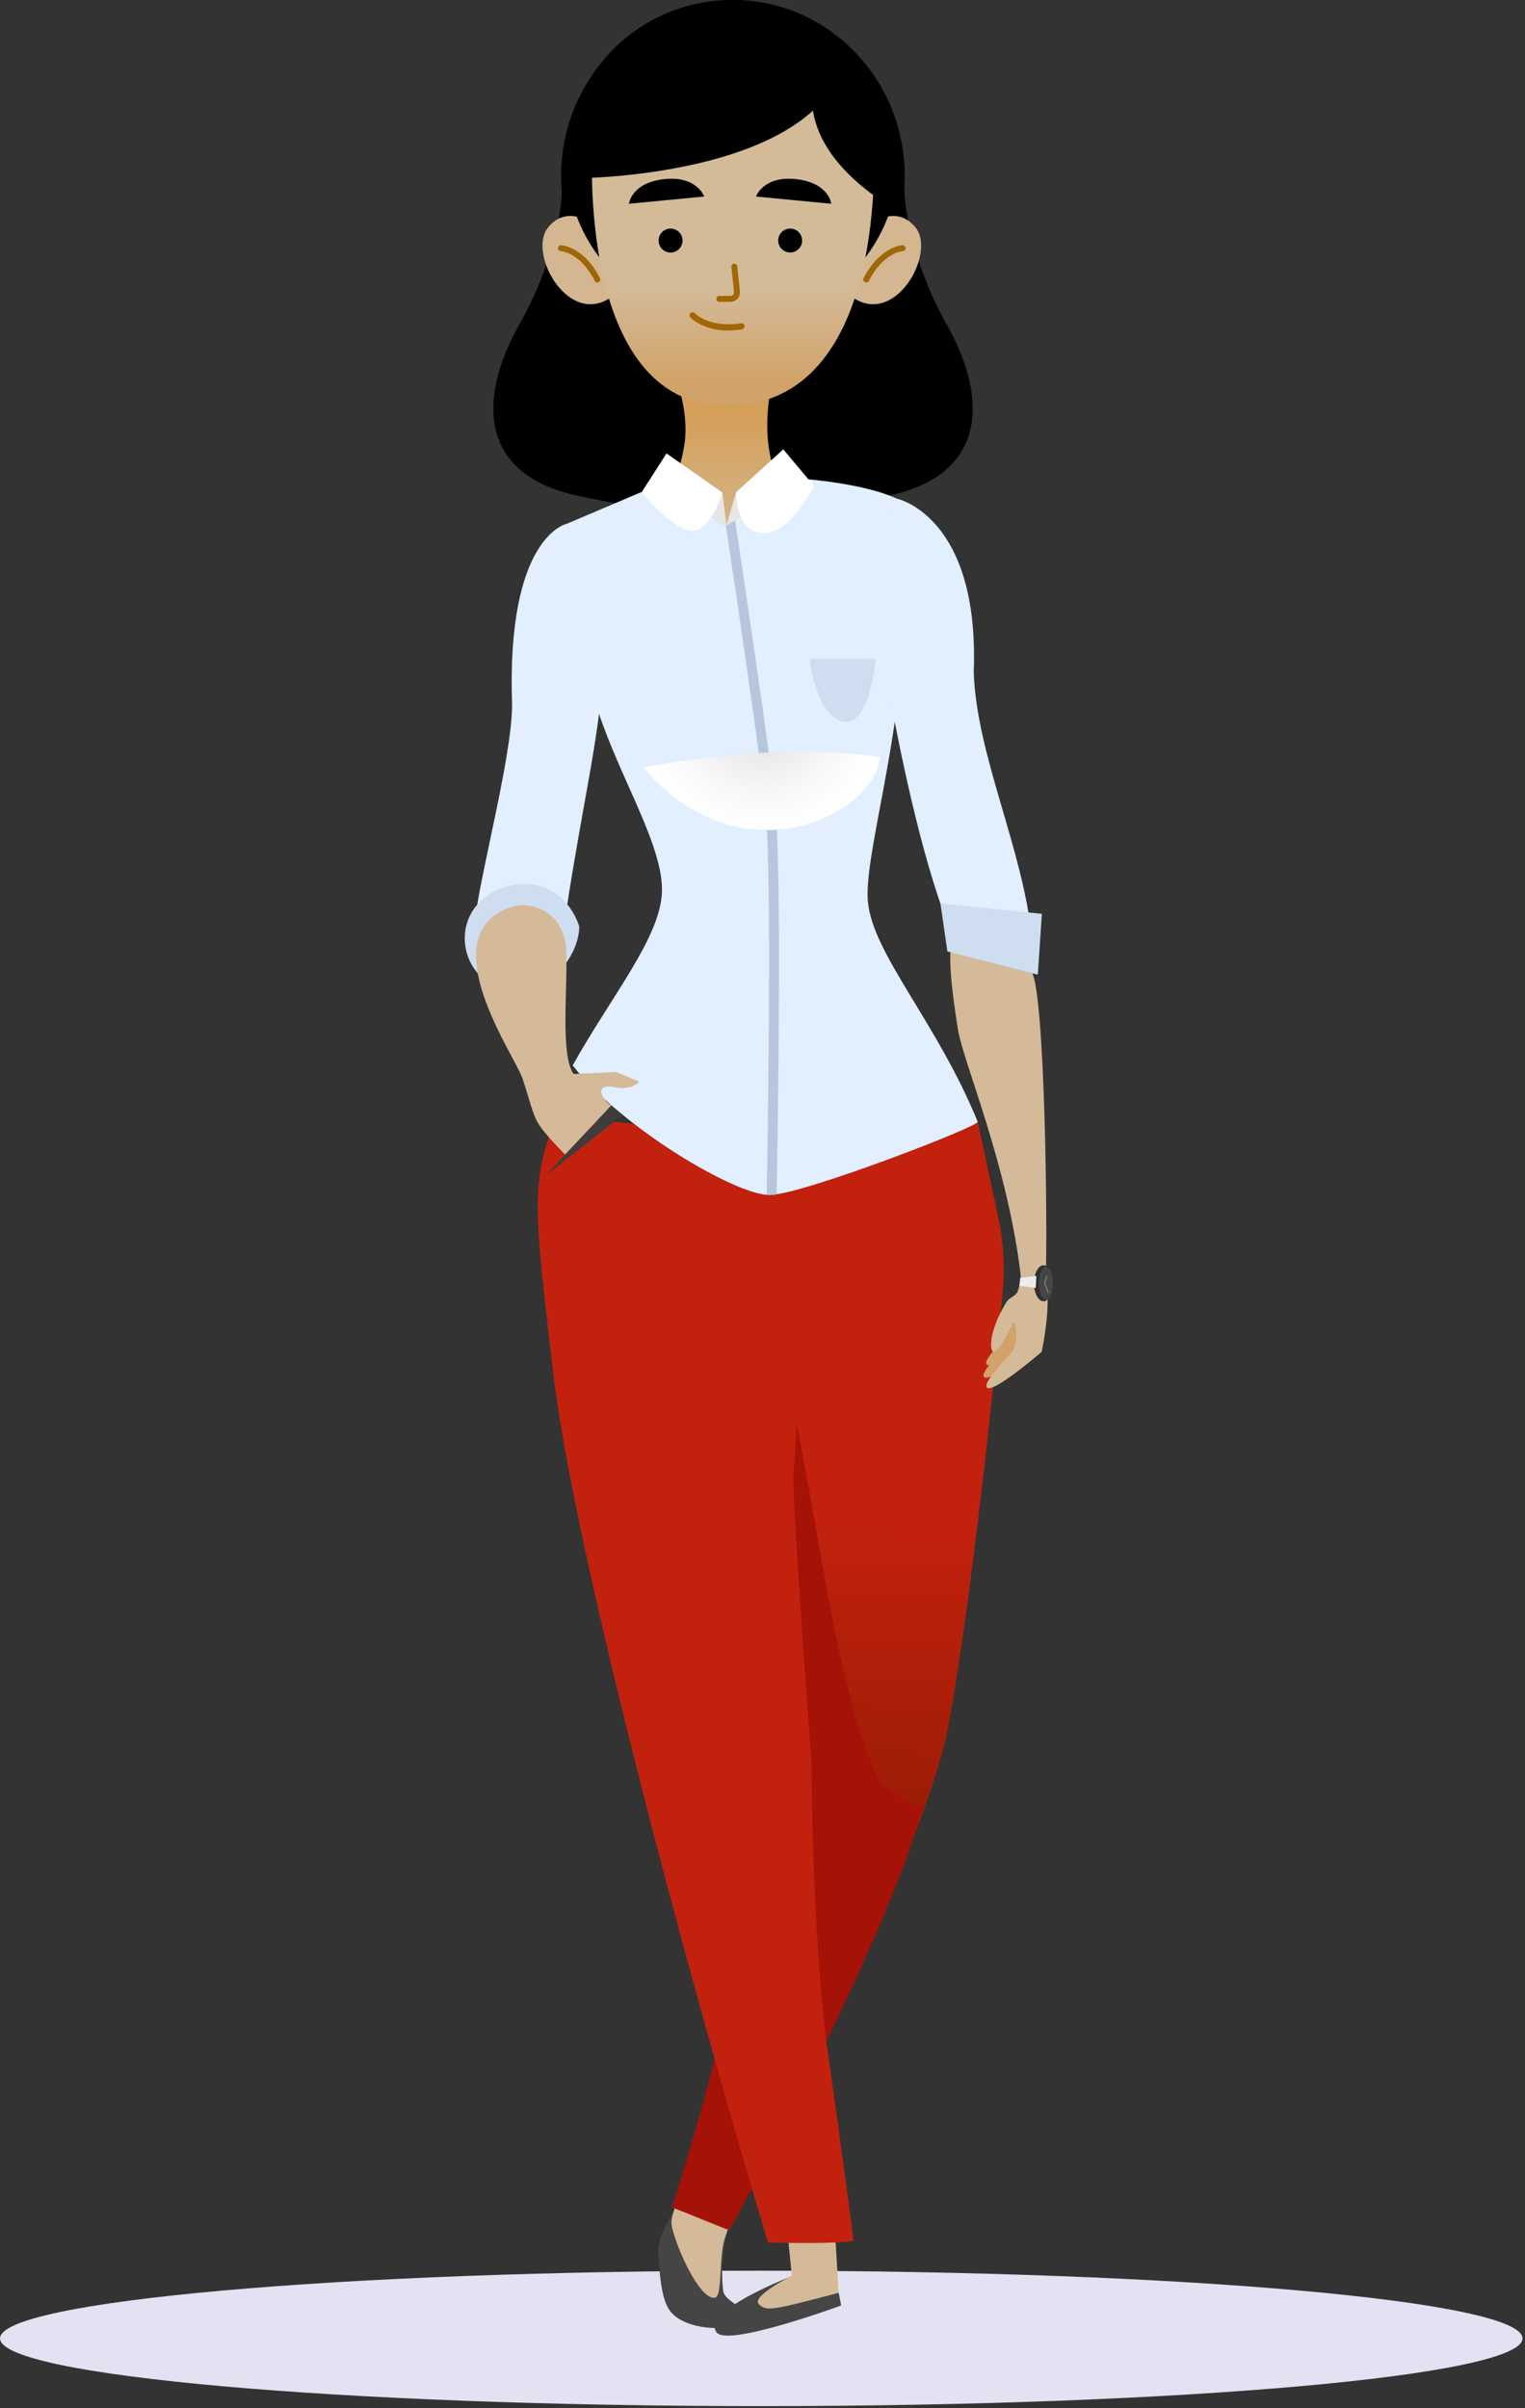 <svg xmlns="http://www.w3.org/2000/svg" width="420" height="663" viewBox="0 0 420 663" fill="none">
<rect x="0" y="0" width="420" height="663" fill="#333333" stroke="none"/>
<path fill-rule="evenodd" clip-rule="evenodd" d="M209.66 625.13C325.45 625.13 419.31 633.48 419.31 643.77C419.31 654.06 325.45 662.41 209.66 662.41C93.87 662.41 0.01 654.07 0.01 643.77C0.01 633.47 93.87 625.13 209.66 625.13Z" fill="#E2E2F2"/>
<g clip-path="url(#clip0_1133_1483)">
<path d="M260.657 89.183C251.868 73.667 248.927 57.774 249.084 51.393C249.111 50.877 249.128 50.361 249.146 49.846C249.189 48.963 249.242 48.473 249.242 48.473H249.172C249.181 21.706 227.996 0 201.857 0C175.718 0 154.525 21.706 154.525 48.473C154.525 49.828 154.595 51.174 154.7 52.503C154.752 59.488 151.434 74.506 143.109 89.183C132.762 107.436 131.659 126.721 152.205 134.483C152.205 134.483 152.31 134.518 152.459 134.571C154.393 135.287 156.494 135.908 158.814 136.415C159.357 136.529 159.882 136.616 160.416 136.721C174.273 139.982 208.571 144.851 241.083 137.123C242.361 136.922 243.657 136.704 244.97 136.415C248.612 135.62 251.737 134.553 254.442 133.259C254.459 133.259 254.485 133.242 254.503 133.242H254.494C271.976 124.789 270.488 106.536 260.666 89.192L260.657 89.183Z" fill="black"/>
<path d="M218.524 140.34C215.233 136.319 212.624 129.78 211.679 122.883C210.619 115.182 212.178 107.41 212.178 107.41H187.168C187.168 107.41 189.636 115.042 188.498 122.367C187.238 130.532 183.097 140.419 182.073 141.101C176.348 144.869 172.829 148.129 168.881 152.247C168.881 152.247 159.637 171.452 182.073 170.998C204.509 170.543 226.692 150.761 227.374 149.204C222.612 147.29 221.282 143.706 218.524 140.34Z" fill="url(#paint0_linear_1133_1483)"/>
<path d="M163.243 61.629C163.243 61.629 156.143 56.122 150.908 62.669C145.175 69.829 156.843 90.713 168.889 81.412L163.243 61.629Z" fill="#d4b791"/>
<path d="M164.522 77.766C164.224 77.766 163.944 77.609 163.804 77.329C159.794 69.523 154.665 69.156 154.455 69.138C154.008 69.112 153.667 68.736 153.684 68.29C153.702 67.844 154.052 67.486 154.525 67.521C154.778 67.53 160.775 67.879 165.248 76.586C165.45 76.98 165.292 77.469 164.898 77.679C164.775 77.74 164.653 77.766 164.53 77.766H164.522Z" fill="#a16606"/>
<path d="M239.847 61.629C239.847 61.629 246.947 56.122 252.182 62.669C257.916 69.829 246.247 90.713 234.201 81.412L239.847 61.629Z" fill="#d4b791"/>
<path d="M238.569 77.766C238.446 77.766 238.315 77.74 238.201 77.679C237.798 77.478 237.65 76.989 237.851 76.586C242.324 67.88 248.321 67.53 248.575 67.521C248.977 67.504 249.397 67.845 249.415 68.299C249.432 68.745 249.091 69.121 248.645 69.138C248.417 69.147 243.305 69.532 239.295 77.329C239.155 77.609 238.866 77.766 238.578 77.766H238.569Z" fill="#a16606"/>
<path d="M201.707 88.816C226.89 88.816 247.306 68.934 247.306 44.408C247.306 19.882 226.89 0 201.707 0C176.523 0 156.107 19.882 156.107 44.408C156.107 68.934 176.523 88.816 201.707 88.816Z" fill="black"/>
<path d="M163.172 39.443C163.172 39.443 158.366 111.693 200.131 111.693C245.31 111.693 240.565 39.443 240.565 39.443C240.565 39.443 240.312 8.567 201.514 8.567C165.956 8.567 163.163 39.443 163.163 39.443H163.172Z" fill="url(#paint1_linear_1133_1483)"/>
<path d="M227.217 14.214C227.217 14.214 212.003 35.15 243.946 56.096C243.946 56.096 244.515 21.321 227.217 14.214Z" fill="black"/>
<path d="M201.182 83.099H198.091C197.645 83.099 197.277 82.741 197.277 82.286C197.277 81.832 197.636 81.473 198.091 81.473H201.182C201.462 81.473 201.724 81.359 201.908 81.15C202.092 80.94 202.18 80.669 202.153 80.398L201.435 73.501C201.392 73.055 201.716 72.661 202.162 72.609C202.608 72.565 203.002 72.889 203.055 73.335L203.773 80.232C203.852 80.966 203.606 81.692 203.116 82.242C202.626 82.784 201.917 83.099 201.182 83.099Z" fill="#a16606"/>
<path d="M187.893 66.981C188.31 65.209 187.209 63.435 185.435 63.019C183.661 62.602 181.884 63.701 181.468 65.473C181.051 67.245 182.151 69.019 183.926 69.435C185.7 69.852 187.476 68.753 187.893 66.981Z" fill="black"/>
<path d="M220.898 66.595C221.108 64.787 219.811 63.151 218 62.941C216.19 62.731 214.552 64.027 214.341 65.835C214.131 67.643 215.429 69.278 217.239 69.488C219.05 69.698 220.688 68.403 220.898 66.595Z" fill="black"/>
<path d="M173.213 56.096L193.942 54.103C193.942 54.103 191.964 48.377 183.017 49.304C173.869 50.257 173.213 56.087 173.213 56.087V56.096Z" fill="black"/>
<path d="M228.94 56.096L208.211 54.103C208.211 54.103 210.189 48.377 219.136 49.304C228.284 50.257 228.94 56.087 228.94 56.087V56.096Z" fill="black"/>
<path d="M200.569 91.002C193.749 91.002 190.318 87.601 190.151 87.435C189.819 87.103 189.828 86.561 190.16 86.229C190.493 85.897 191.036 85.905 191.359 86.237C191.535 86.412 195.64 90.407 204.044 88.991C204.508 88.912 204.946 89.227 205.024 89.69C205.103 90.154 204.788 90.591 204.324 90.669C202.967 90.897 201.715 90.993 200.56 90.993L200.569 91.002Z" fill="#a16606"/>
<path d="M159.506 49.05C159.506 49.05 222.394 48.727 232.47 17.641C232.47 17.641 216.853 -3.278 187.974 5.315C159.103 13.908 159.506 49.05 159.506 49.05Z" fill="black"/>
<path d="M187.903 605.673C187.29 605.979 180.97 614.904 181.276 619.983C181.635 626.286 182.126 632.134 184.086 635.517C188.262 642.738 205.288 641.628 205.017 638.507C205.288 634.573 199.581 633.76 199.169 630.631C198.443 624.8 199.196 618.453 200.395 614.747C195.309 607.36 187.903 605.664 187.903 605.664V605.673Z" fill="#454545"/>
<path d="M190.556 596.992C188.542 600.725 186.879 604.65 185.575 608.68C185.242 609.703 184.936 610.743 184.936 611.818C184.936 612.719 185.154 613.602 185.408 614.467C187.448 621.53 193.252 633.437 196.998 632.528C198.898 632.064 198.04 622.09 199.441 616.784C200.806 611.626 206.89 601.18 206.076 600.437C202.759 597.403 199.257 594.571 195.598 591.975L190.556 596.992Z" fill="#d4ba98"/>
<path d="M216.231 608.112L218.07 626.426C218.07 626.426 203.836 633.813 200.404 639.32C221.02 634.014 230.982 631.199 230.982 631.199L229.634 609.012L216.231 608.121V608.112Z" fill="#d4ba98"/>
<path d="M217.212 626.977C217.212 626.977 192.788 636.47 197.41 642.17C200.623 646.13 231.664 634.704 231.664 634.704L230.981 631.199C212.467 636.155 210.917 636.339 208.965 634.302C207.013 632.257 217.212 626.977 217.212 626.977Z" fill="#454545"/>
<path d="M274.839 334.652C276.389 341.846 276.818 349.233 276.091 356.559C273.684 381.106 267.565 440.331 261.437 473.786C254.968 512.573 200.352 613.829 200.352 613.829L185.146 607.683C185.146 607.683 200.405 559.665 204.107 532.88C207.81 506.104 214.743 410.058 214.28 391.596C213.816 373.124 220.293 314.485 220.293 314.485L269.263 308.776L274.839 334.643V334.652Z" fill="url(#paint2_linear_1133_1483)"/>
<path d="M185.146 607.683L200.965 613.829C200.965 613.829 245.006 533.352 254.171 497.179C252.744 497.153 243.623 493.612 241.382 488.612C229.695 462.605 224.705 414.228 218.114 386.5C216.617 420.47 207.154 510.825 204.107 532.889C200.405 559.665 185.146 607.692 185.146 607.692V607.683Z" fill="#A51207"/>
<path d="M153.247 307.107C146.314 325.578 146.778 330.657 152.319 377.749C157.869 424.841 186.993 535.66 211.504 617.387C230.92 617.85 235.087 616.924 235.087 616.924C235.087 616.924 232.776 598.452 228.154 566.134C223.532 533.816 223.532 485.334 223.532 485.334C223.532 485.334 218.91 424.85 218.446 406.378C220.293 387.907 222.149 314.494 222.149 314.494L153.256 307.107H153.247Z" fill="#C1210D"/>
<path d="M239.026 248.24C237.538 232.05 255.422 183.577 246.975 137.272C238.282 133.207 222.647 131.966 222.647 131.966L200.071 144.65L181.933 133.216L155.986 144.248C155.986 144.248 158.542 176.898 164.679 195.641C170.815 214.383 182.616 232.758 182.309 245.373C182.003 257.987 168.426 274.089 157.728 293.304C170.457 309.878 202.75 329.346 212.23 328.979C221.711 328.62 270.26 309.878 269.262 308.794C257.996 281.293 240.357 262.664 239.035 248.249L239.026 248.24Z" fill="#E1EFFF"/>
<path d="M198.959 135.594L200.07 144.641L202.758 135.48L204.561 142.001L200.018 145.236L195.221 142.246L198.959 135.594Z" fill="#E6E6E6"/>
<path d="M198.959 135.594C198.959 135.594 195.405 147.85 189.364 145.918C183.324 143.986 176.732 135.48 176.732 135.48L183.569 124.833L198.959 135.594Z" fill="white"/>
<path d="M202.758 135.48C202.758 135.48 202.443 146.355 210.05 146.792C217.648 147.229 224.179 133.784 224.179 133.784L215.722 123.713L202.766 135.48H202.758Z" fill="white"/>
<path d="M155.986 144.239C155.986 144.239 139.388 147.718 141.034 194.032C141.034 208.832 131.291 244.14 130.748 254.63C130.205 265.129 152.09 276.161 156.108 249.787C160.126 223.413 165.781 198.403 165.51 188.446C165.239 178.489 161.501 149.615 155.986 144.23V144.239Z" fill="#E1EFFF"/>
<path d="M159.532 255.058C159.532 263.258 151.067 273.136 142.864 273.136C134.662 273.136 128 266.492 128 258.293C128 250.093 134.688 244.201 142.864 243.449C155.986 242.252 159.532 255.058 159.532 255.058Z" fill="#CFDDF1"/>
<path d="M246.974 137.272C246.974 137.272 269.796 141.94 268.176 184.993C268.877 207.844 281.929 234.174 284.178 258.302C284.555 262.314 262.714 258.328 261.103 254.359C253.583 235.818 247.167 203.019 245.547 194.111C243.928 185.212 241.372 151.469 246.965 137.263L246.974 137.272Z" fill="#E1EFFF"/>
<path d="M140.046 249.971C146.725 247.418 155.523 251.448 155.952 261.763C156.381 272.079 154.263 290.358 157.965 295.664C162.404 295.506 169.626 295.104 169.626 295.104L176.06 297.771C176.06 297.771 174.003 300.314 169.433 299.327C164.864 298.339 164.671 300.804 167.288 303.549L168.348 304.362L155.628 317.833C155.628 317.833 149.816 312.081 148.135 309.117C146.454 306.154 145.955 302.946 143.854 296.774C141.753 290.602 118.818 258.057 140.046 249.953V249.971Z" fill="#d4ba98"/>
<path d="M272.44 375.825C272.099 375.843 271.862 375.773 271.748 375.624C271.127 374.846 272.659 372.853 276.222 368.815C277.876 366.944 278.883 364.531 279.487 362.486C279.557 361.996 279.776 358.053 281.413 355.938C283.032 355.938 281.246 370.624 279.793 372.827C276.064 378.483 271.6 379.855 270.978 379.077C270.575 378.57 271.083 377.556 272.44 375.817V375.825Z" fill="#d1a36b"/>
<path d="M286.883 372.172C286.883 372.172 272.544 384.515 271.695 381.788C271.205 380.205 275.932 375.45 278.996 371.796C280.773 368.107 279.293 363.718 279.293 363.718C279.293 363.718 274.453 374.025 273.288 371.918C272.255 370.039 273.56 364.33 277.157 358.5C278.103 356.961 279.845 357.075 280.44 355.09C281 353.219 281.053 352.057 281.053 352.057C281.053 352.057 281.114 351.261 281.079 350.85C277.49 320.587 265.331 292.569 263.86 283.574C262.013 272.245 260.919 261.938 262.398 258.607C262.398 258.607 280.186 259.971 284.187 267.576C287.864 274.561 288.538 339.451 287.995 351.856C288.109 352.232 288.187 352.669 288.24 353.167C289.387 361.043 286.883 372.18 286.883 372.18V372.172Z" fill="#d4ba98"/>
<path d="M259.002 248.694L260.919 261.929L285.824 268.328L286.944 251.579L259.002 248.694Z" fill="#CFDDF1"/>
<path d="M168.348 304.371L150.568 323.366L171.543 306.941L168.348 304.371Z" fill="url(#paint3_linear_1133_1483)"/>
<path d="M212.23 328.97C212.694 328.952 213.271 328.883 213.902 328.778C214.497 294.405 215.189 236.08 213.385 220.354C211.529 204.208 205.594 164.118 202.469 143.304L200.079 144.65L199.887 144.528C203.038 165.543 208.842 204.767 210.672 220.668C212.44 236.063 211.748 294.632 211.162 328.935C211.547 328.97 211.906 328.987 212.23 328.97Z" fill="#B6C7DD"/>
<path style="mix-blend-mode:multiply" d="M177.137 211.253C177.137 211.253 215.855 203.692 242.371 208.526C240.69 224.497 203.862 242.776 177.137 211.253Z" fill="url(#paint4_radial_1133_1483)"/>
<path d="M222.98 181.409H241.18C241.18 181.409 239.543 200.405 232.076 198.63C224.609 196.856 222.98 181.409 222.98 181.409Z" fill="#CFDDF1"/>
<path d="M290.001 353.29C290.001 356.026 288.836 358.237 287.392 358.237C285.947 358.237 284.783 356.026 284.783 353.29C284.783 350.553 285.947 348.342 287.392 348.342C288.836 348.342 290.001 350.553 290.001 353.29Z" fill="#303030"/>
<path d="M290 353.29C290 355.772 289.134 357.792 288.074 357.792C287.015 357.792 286.148 355.772 286.148 353.29C286.148 350.807 287.015 348.788 288.074 348.788C289.134 348.788 290 350.807 290 353.29Z" fill="#454545"/>
<path d="M285.414 351.262L281.002 351.821L280.73 353.989L285.256 354.54L285.414 351.262Z" fill="#EDEDED"/>
<path d="M288.556 355.982L287.541 353.132L288.198 351.227L288.513 351.331L287.891 353.124L288.872 355.868L288.556 355.982Z" fill="#7D7D7D"/>
</g>
<defs fill="#000000">
<linearGradient id="paint0_linear_1133_1483" x1="197.173" y1="154.021" x2="197.173" y2="102.183" gradientUnits="userSpaceOnUse" fill="#000000">
<stop stop-color="#d4bb98" fill="#000000"/>
<stop offset="0.77" stop-color="#d49f58" fill="#000000"/>
</linearGradient>
<linearGradient id="paint1_linear_1133_1483" x1="201.856" y1="69.112" x2="201.856" y2="104.193" gradientUnits="userSpaceOnUse" fill="#000000">
<stop offset="0.28" stop-color="#d4bb98" fill="#000000"/>
<stop offset="1" stop-color="#d1a36b" fill="#000000"/>
</linearGradient>
<linearGradient id="paint2_linear_1133_1483" x1="234.212" y1="340.806" x2="230.362" y2="496.794" gradientUnits="userSpaceOnUse" fill="#000000">
<stop stop-color="#C1210D" fill="#000000"/>
<stop offset="0.52" stop-color="#C1210D" fill="#000000"/>
<stop offset="1" stop-color="#9D1D06" fill="#000000"/>
</linearGradient>
<linearGradient id="paint3_linear_1133_1483" x1="157.843" y1="317.903" x2="130.237" y2="345.906" gradientUnits="userSpaceOnUse" fill="#000000">
<stop stop-color="#3D3D3D" fill="#000000"/>
<stop offset="1" stop-color="#2E2E2E" fill="#000000"/>
</linearGradient>
<radialGradient id="paint4_radial_1133_1483" cx="0" cy="0" r="1" gradientUnits="userSpaceOnUse" gradientTransform="translate(209.666 195.981) scale(32.635 32.589)" fill="#000000">
<stop stop-color="#DBDBDB" fill="#000000"/>
<stop offset="0.17" stop-color="#E3E3E3" fill="#000000"/>
<stop offset="0.67" stop-color="#F7F7F7" fill="#000000"/>
<stop offset="1" stop-color="white" fill="#000000"/>
</radialGradient>
<clipPath id="clip0_1133_1483" fill="#000000">
<rect width="162" height="643" fill="white" transform="translate(128)"/>
</clipPath>
</defs>
</svg>